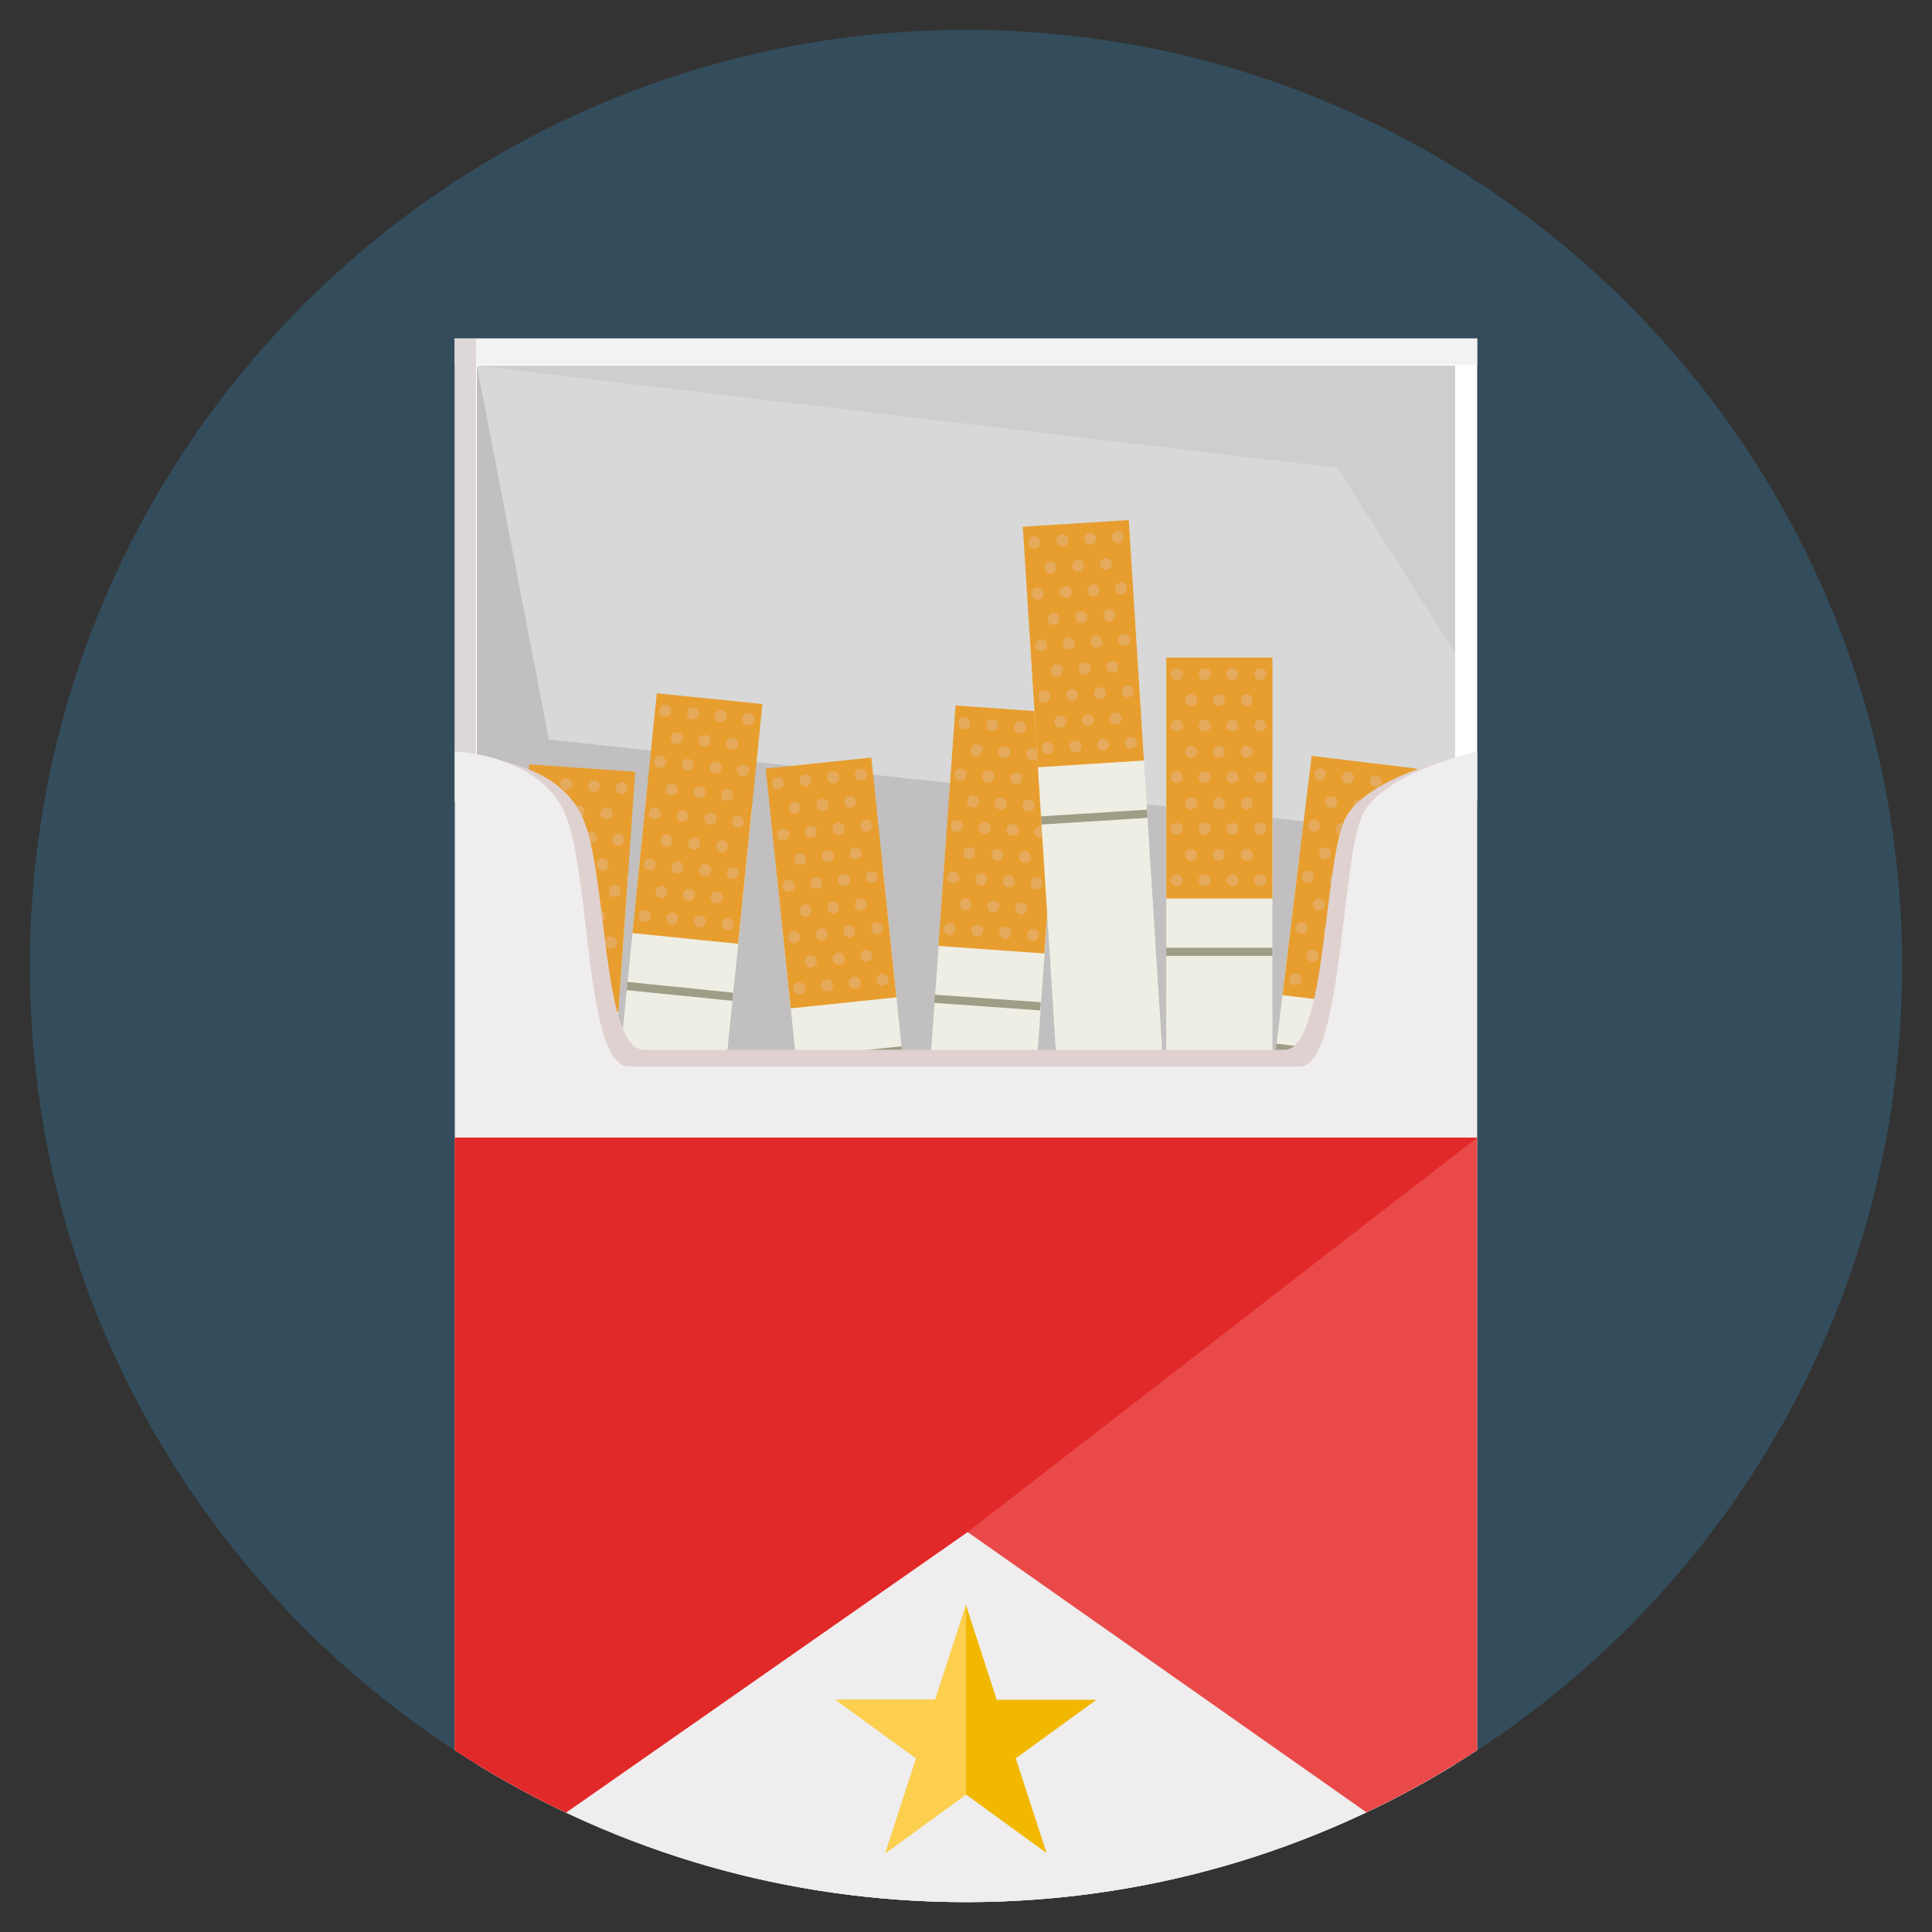 <?xml version="1.0" ?><!DOCTYPE svg  PUBLIC '-//W3C//DTD SVG 1.1//EN'  'http://www.w3.org/Graphics/SVG/1.1/DTD/svg11.dtd'><svg height="512px" id="Layer_1" style="enable-background:new 0 0 512 512;" version="1.1" viewBox="0 0 512 512" width="512px" xml:space="preserve" xmlns="http://www.w3.org/2000/svg" xmlns:xlink="http://www.w3.org/1999/xlink"><rect x="0" y="0" width="512" height="512" fill="#333333" stroke="none"/><style type="text/css">
<![CDATA[
	.st0{fill:#487206;}
	.st1{fill:#48A1AF;}
	.st2{fill:#ADDBA2;}
	.st3{fill:#7F7D77;}
	.st4{fill:#E05663;}
	.st5{fill:#AFA58C;}
	.st6{fill:#AFAFAE;}
	.st7{fill:#E0AF4C;}
	.st8{fill:#E0D1D1;}
	.st9{fill:#E0DFDC;}
	.st10{fill:#E0E2D9;}
	.st11{fill:#E17A2D;}
	.st12{fill:#E22929;}
	.st13{fill:#E2580C;}
	.st14{fill:#E2DDCF;}
	.st15{fill:#E2E1D9;}
	.st16{fill:#E2E2E0;}
	.st17{fill:#E2F0F2;}
	.st18{fill:#E53046;}
	.st19{fill:#4ABC96;}
	.st20{fill:#E5AA5C;}
	.st21{fill:#E79E2F;}
	.st22{fill:#E8546C;}
	.st23{fill:#E8B1A0;}
	.st24{fill:#E8CB70;}
	.st25{fill:#B24000;}
	.st26{fill:#845E35;}
	.st27{fill-rule:evenodd;clip-rule:evenodd;fill:#7ABC1B;}
	.st28{fill:#EA4949;}
	.st29{fill:#EAE7E1;}
	.st30{fill:#EAEFEF;}
	.st31{fill:#888988;}
	.st32{fill:#888989;}
	.st33{fill:#898479;}
	.st34{fill:#ED6B6B;}
	.st35{fill:#EDC92F;}
	.st36{fill:#EDC988;}
	.st37{fill:#EDD48E;}
	.st38{fill:#EDE362;}
	.st39{fill:#EE660E;}
	.st40{fill:#EF8989;}
	.st41{fill:#EFD565;}
	.st42{fill:#EFEDED;}
	.st43{fill:#EFEEE4;}
	.st44{fill:#BA8436;}
	.st45{fill:#BAB8B6;}
	.st46{fill:#BABAB6;}
	.st47{fill:#8D9696;}
	.st48{fill:#BF4013;}
	.st49{fill:#BFB599;}
	.st50{fill:#BFBFBE;}
	.st51{fill:#F2AD51;}
	.st52{fill:#F2B800;}
	.st53{fill:#F2F2F2;}
	.st54{fill:#F4D44E;}
	.st55{fill:#F4E028;}
	.st56{fill:#F4F4F4;}
	.st57{fill:#292A25;}
	.st58{fill:#F7F5F2;}
	.st59{fill:#29C183;}
	.st60{fill:#5F8E0E;}
	.st61{fill:#909191;}
	.st62{fill:#C16842;}
	.st63{fill:#C18111;}
	.st64{fill:#C1BFBF;}
	.st65{fill:#C6A206;}
	.st66{fill:#C6C5C4;}
	.st67{fill:#993504;}
	.st68{fill:#996511;}
	.st69{fill:#997141;}
	.st70{fill:#999282;}
	.st71{fill:#FCCF4F;}
	.st72{fill:#60737C;}
	.st73{fill:#FFFFFF;}
	.st74{fill:#644B44;}
	.st75{fill:#CACCCC;}
	.st76{fill:#CC8127;}
	.st77{fill:#CCC5B4;}
	.st78{fill:#CCCCCC;}
	.st79{fill:#9E9D86;}
	.st80{fill:#CE8320;}
	.st81{fill:#CE8C78;}
	.st82{fill:#CECECE;}
	.st83{fill:#9FA09F;}
	.st84{fill:#9FA3A3;}
	.st85{fill:#334D5C;}
	.st86{fill:#337180;}
	.st87{fill:#6B615D;}
	.st88{fill:#6E4832;}
	.st89{fill:#D1CD3B;}
	.st90{fill-rule:evenodd;clip-rule:evenodd;fill:#64A80D;}
	.st91{fill:#D3E1E2;}
	.st92{fill:#D4D8D8;}
	.st93{fill:#D61E1E;}
	.st94{fill:#D63434;}
	.st95{fill:#D6D6D0;}
	.st96{fill:#D7DBDB;}
	.st97{fill:#D88D2B;}
	.st98{fill:#D8D8D8;}
	.st99{fill:#3F3F3D;}
	.st100{fill:#705634;}
	.st101{fill:#727069;}
	.st102{fill:#72706B;}
	.st103{fill:#A3712F;}
	.st104{fill:#A54B2B;}
	.st105{fill-rule:evenodd;clip-rule:evenodd;fill:#6B9913;}
	.st106{fill:#DB9A83;}
	.st107{fill:#DBDBDB;}
	.st108{fill:#DDD7D7;}
	.st109{fill:#DDDDDD;}
	.st110{fill:#DFA17C;}
]]>
</style><g><g><g><path class="st85" d="M256.003,7.924c-137.012,0-248.082,111.06-248.082,248.082c0,137.001,111.07,248.07,248.082,248.07     c137.006,0,248.076-111.069,248.076-248.07C504.079,118.983,393.009,7.924,256.003,7.924z"/></g></g><g><g><g><rect class="st73" height="122.623" width="270.938" x="120.531" y="89.686"/></g></g><g><g><rect class="st53" height="6.958" width="270.938" x="120.531" y="89.686"/></g></g><g><g><rect class="st108" height="122.623" width="5.604" x="120.531" y="89.686"/></g></g><g><g><path class="st98" d="M126.379,96.918v370.628c37.724,23.164,82.11,36.53,129.624,36.53c47.511,0,91.896-13.366,129.619-36.529      V96.918H126.379z"/></g></g><g><g><polygon class="st82" points="126.379,96.918 354.456,124 385.622,173 385.622,96.918     "/></g></g><g><g><path class="st64" d="M145.456,196l-19.077-99.082v370.628c37.724,23.164,82.11,36.53,129.624,36.53      c47.511,0,91.896-13.366,129.619-36.529V222L145.456,196z"/></g></g><g><g><g><g><rect class="st43" height="28.14" transform="matrix(0.07 -0.998 0.998 0.07 -186.441 445.614)" width="184.191" x="53.762" y="308.765"/></g></g><g><g><rect class="st79" height="28.14" transform="matrix(0.07 -0.998 0.998 0.07 -142.478 410.144)" width="2.17" x="147.688" y="267.431"/></g></g><g><g><g><rect class="st21" height="28.141" transform="matrix(0.07 -0.998 0.998 0.07 -93.671 370.631)" width="63.861" x="120.083" y="221.501"/></g></g><g><g><g><g><g><g><circle class="st20" cx="160.934" cy="263.374" r="1.586"/></g></g><g><g><circle class="st20" cx="153.577" cy="262.855" r="1.586"/></g></g><g><g><circle class="st20" cx="146.22" cy="262.336" r="1.586"/></g></g><g><g><path class="st20" d="M138.973,260.235c-0.873-0.062-1.63,0.596-1.691,1.47c-0.062,0.873,0.595,1.632,1.469,1.694             c0.876,0.062,1.632-0.598,1.694-1.471C140.505,261.055,139.849,260.297,138.973,260.235z"/></g></g></g></g></g><g><g><g><g><g><circle class="st20" cx="161.896" cy="249.744" r="1.587"/></g></g><g><g><circle class="st20" cx="154.539" cy="249.226" r="1.587"/></g></g><g><g><circle class="st20" cx="147.182" cy="248.707" r="1.586"/></g></g><g><g><circle class="st20" cx="139.823" cy="248.187" r="1.587"/></g></g></g></g></g><g><g><g><g><g><circle class="st20" cx="162.857" cy="236.114" r="1.586"/></g></g><g><g><circle class="st20" cx="155.5" cy="235.595" r="1.586"/></g></g><g><g><circle class="st20" cx="148.144" cy="235.076" r="1.586"/></g></g><g><g><path class="st20" d="M140.896,232.975c-0.874-0.062-1.631,0.598-1.692,1.47c-0.062,0.875,0.596,1.633,1.469,1.694             c0.876,0.062,1.633-0.597,1.694-1.471C142.429,233.796,141.771,233.037,140.896,232.975z"/></g></g></g></g></g><g><g><g><g><g><circle class="st20" cx="157.818" cy="256.396" r="1.587"/></g></g><g><g><circle class="st20" cx="150.46" cy="255.877" r="1.587"/></g></g><g><g><circle class="st20" cx="143.104" cy="255.358" r="1.587"/></g></g></g></g></g><g><g><g><g><g><circle class="st20" cx="158.78" cy="242.767" r="1.586"/></g></g><g><g><circle class="st20" cx="151.422" cy="242.248" r="1.586"/></g></g><g><g><circle class="st20" cx="144.066" cy="241.729" r="1.586"/></g></g></g></g></g></g><g><g><g><g><g><g><circle class="st20" cx="163.819" cy="222.484" r="1.586"/></g></g><g><g><circle class="st20" cx="156.462" cy="221.965" r="1.586"/></g></g><g><g><circle class="st20" cx="149.105" cy="221.446" r="1.586"/></g></g><g><g><path class="st20" d="M141.858,219.345c-0.873-0.062-1.631,0.598-1.693,1.471c-0.061,0.874,0.596,1.632,1.469,1.693             c0.876,0.062,1.633-0.597,1.694-1.47S142.733,219.407,141.858,219.345z"/></g></g></g></g></g><g><g><g><g><g><circle class="st20" cx="164.78" cy="208.855" r="1.586"/></g></g><g><g><circle class="st20" cx="157.423" cy="208.336" r="1.587"/></g></g><g><g><circle class="st20" cx="150.066" cy="207.817" r="1.586"/></g></g><g><g><path class="st20" d="M142.819,205.715c-0.873-0.062-1.631,0.598-1.692,1.471c-0.062,0.875,0.596,1.634,1.469,1.695             c0.876,0.062,1.632-0.598,1.694-1.473C144.352,206.536,143.694,205.777,142.819,205.715z"/></g></g></g></g></g><g><g><g><g><g><circle class="st20" cx="159.741" cy="229.136" r="1.587"/></g></g><g><g><circle class="st20" cx="152.384" cy="228.617" r="1.587"/></g></g><g><g><circle class="st20" cx="145.027" cy="228.098" r="1.586"/></g></g></g></g></g><g><g><g><g><g><circle class="st20" cx="160.703" cy="215.506" r="1.586"/></g></g><g><g><circle class="st20" cx="153.346" cy="214.987" r="1.586"/></g></g><g><g><circle class="st20" cx="145.989" cy="214.468" r="1.586"/></g></g></g></g></g></g></g></g><g><g><g><rect class="st43" height="28.142" transform="matrix(0.101 -0.995 0.995 0.101 -144.137 448.359)" width="184.191" x="83.851" y="289.84"/></g></g><g><g><rect class="st79" height="28.141" transform="matrix(0.101 -0.995 0.995 0.101 -99.38 415.414)" width="2.171" x="179.033" y="248.614"/></g></g><g><g><g><rect class="st21" height="28.14" transform="matrix(0.101 -0.995 0.995 0.101 -49.62 378.855)" width="63.861" x="152.824" y="202.805"/></g></g><g><g><g><g><g><g><path class="st20" d="M192.984,243.358c-0.872-0.088-1.649,0.546-1.737,1.418c-0.088,0.871,0.546,1.65,1.417,1.738             c0.874,0.088,1.651-0.547,1.739-1.418C194.492,244.225,193.857,243.446,192.984,243.358z"/></g></g><g><g><circle class="st20" cx="185.487" cy="244.194" r="1.586"/></g></g><g><g><circle class="st20" cx="178.148" cy="243.451" r="1.586"/></g></g><g><g><circle class="st20" cx="170.81" cy="242.708" r="1.586"/></g></g></g></g></g><g><g><g><g><g><circle class="st20" cx="194.2" cy="231.342" r="1.587"/></g></g><g><g><circle class="st20" cx="186.863" cy="230.599" r="1.587"/></g></g><g><g><circle class="st20" cx="179.524" cy="229.857" r="1.587"/></g></g><g><g><circle class="st20" cx="172.186" cy="229.114" r="1.587"/></g></g></g></g></g><g><g><g><g><g><circle class="st20" cx="195.576" cy="217.748" r="1.586"/></g></g><g><g><circle class="st20" cx="188.239" cy="217.005" r="1.586"/></g></g><g><g><circle class="st20" cx="180.9" cy="216.262" r="1.586"/></g></g><g><g><path class="st20" d="M173.722,213.941c-0.871-0.088-1.649,0.548-1.737,1.418c-0.088,0.872,0.546,1.649,1.417,1.738             c0.874,0.088,1.65-0.546,1.739-1.418C175.229,214.809,174.595,214.03,173.722,213.941z"/></g></g></g></g></g><g><g><g><g><g><circle class="st20" cx="189.923" cy="237.867" r="1.587"/></g></g><g><g><circle class="st20" cx="182.584" cy="237.124" r="1.587"/></g></g><g><g><circle class="st20" cx="175.247" cy="236.381" r="1.587"/></g></g></g></g></g><g><g><g><g><g><circle class="st20" cx="191.299" cy="224.273" r="1.586"/></g></g><g><g><circle class="st20" cx="183.96" cy="223.53" r="1.586"/></g></g><g><g><circle class="st20" cx="176.624" cy="222.787" r="1.586"/></g></g></g></g></g></g><g><g><g><g><g><g><circle class="st20" cx="196.952" cy="204.153" r="1.586"/></g></g><g><g><circle class="st20" cx="189.615" cy="203.41" r="1.586"/></g></g><g><g><circle class="st20" cx="182.276" cy="202.668" r="1.586"/></g></g><g><g><circle class="st20" cx="174.938" cy="201.925" r="1.586"/></g></g></g></g></g><g><g><g><g><g><circle class="st20" cx="198.328" cy="190.559" r="1.586"/></g></g><g><g><circle class="st20" cx="190.991" cy="189.817" r="1.587"/></g></g><g><g><circle class="st20" cx="183.652" cy="189.074" r="1.586"/></g></g><g><g><circle class="st20" cx="176.313" cy="188.331" r="1.587"/></g></g></g></g></g><g><g><g><g><g><circle class="st20" cx="192.675" cy="210.678" r="1.587"/></g></g><g><g><circle class="st20" cx="185.337" cy="209.935" r="1.587"/></g></g><g><g><circle class="st20" cx="177.999" cy="209.192" r="1.587"/></g></g></g></g></g><g><g><g><g><g><circle class="st20" cx="194.051" cy="197.083" r="1.586"/></g></g><g><g><circle class="st20" cx="186.713" cy="196.341" r="1.586"/></g></g><g><g><circle class="st20" cx="179.375" cy="195.598" r="1.586"/></g></g></g></g></g></g></g></g><g><g><g><rect class="st43" height="184.191" transform="matrix(0.995 -0.104 0.104 0.995 -32.228 25.688)" width="28.142" x="215.28" y="228.71"/></g></g><g><g><rect class="st79" height="2.17" transform="matrix(0.995 -0.104 0.104 0.995 -27.957 25.018)" width="28.14" x="210.955" y="278.51"/></g></g><g><g><g><rect class="st21" height="63.862" transform="matrix(0.995 -0.104 0.104 0.995 -23.202 24.265)" width="28.141" x="206.149" y="201.871"/></g></g><g><g><g><g><g><g><circle class="st20" cx="233.845" cy="259.627" r="1.587"/></g></g><g><g><circle class="st20" cx="226.508" cy="260.397" r="1.587"/></g></g><g><g><circle class="st20" cx="219.173" cy="261.167" r="1.585"/></g></g><g><g><circle class="st20" cx="211.838" cy="261.937" r="1.586"/></g></g></g></g></g><g><g><g><g><g><circle class="st20" cx="232.419" cy="246.038" r="1.587"/></g></g><g><g><circle class="st20" cx="225.083" cy="246.809" r="1.587"/></g></g><g><g><circle class="st20" cx="217.747" cy="247.578" r="1.586"/></g></g><g><g><circle class="st20" cx="210.412" cy="248.348" r="1.586"/></g></g></g></g></g><g><g><g><g><g><circle class="st20" cx="230.993" cy="232.449" r="1.586"/></g></g><g><g><circle class="st20" cx="223.656" cy="233.219" r="1.587"/></g></g><g><g><circle class="st20" cx="216.32" cy="233.989" r="1.586"/></g></g><g><g><circle class="st20" cx="208.986" cy="234.758" r="1.586"/></g></g></g></g></g><g><g><g><g><g><circle class="st20" cx="229.561" cy="253.297" r="1.586"/></g></g><g><g><circle class="st20" cx="222.226" cy="254.067" r="1.586"/></g></g><g><g><circle class="st20" cx="214.889" cy="254.837" r="1.586"/></g></g></g></g></g><g><g><g><g><g><circle class="st20" cx="228.135" cy="239.71" r="1.586"/></g></g><g><g><circle class="st20" cx="220.799" cy="240.48" r="1.586"/></g></g><g><g><circle class="st20" cx="213.463" cy="241.25" r="1.586"/></g></g></g></g></g></g><g><g><g><g><g><g><circle class="st20" cx="229.566" cy="218.86" r="1.587"/></g></g><g><g><circle class="st20" cx="222.23" cy="219.63" r="1.587"/></g></g><g><g><circle class="st20" cx="214.895" cy="220.4" r="1.586"/></g></g><g><g><circle class="st20" cx="207.559" cy="221.17" r="1.586"/></g></g></g></g></g><g><g><g><g><g><circle class="st20" cx="228.14" cy="205.27" r="1.586"/></g></g><g><g><circle class="st20" cx="220.804" cy="206.04" r="1.587"/></g></g><g><g><circle class="st20" cx="213.468" cy="206.81" r="1.585"/></g></g><g><g><circle class="st20" cx="206.133" cy="207.58" r="1.586"/></g></g></g></g></g><g><g><g><g><g><circle class="st20" cx="226.709" cy="226.12" r="1.586"/></g></g><g><g><circle class="st20" cx="219.373" cy="226.89" r="1.586"/></g></g><g><g><circle class="st20" cx="212.037" cy="227.66" r="1.586"/></g></g></g></g></g><g><g><g><g><g><circle class="st20" cx="225.283" cy="212.531" r="1.586"/></g></g><g><g><circle class="st20" cx="217.947" cy="213.301" r="1.586"/></g></g><g><g><circle class="st20" cx="210.611" cy="214.071" r="1.586"/></g></g></g></g></g></g></g></g><g><g><g><rect class="st43" height="28.142" transform="matrix(0.071 -0.998 0.998 0.071 -66.077 543.427)" width="184.191" x="166.555" y="293.11"/></g></g><g><g><rect class="st79" height="28.142" transform="matrix(0.071 -0.998 0.998 0.071 -22.19 507.869)" width="2.17" x="260.5" y="251.778"/></g></g><g><g><g><rect class="st21" height="28.141" transform="matrix(0.071 -0.998 0.998 0.071 26.719 468.524)" width="63.861" x="232.916" y="205.849"/></g></g><g><g><g><g><g><g><circle class="st20" cx="273.754" cy="247.727" r="1.586"/></g></g><g><g><circle class="st20" cx="266.397" cy="247.205" r="1.586"/></g></g><g><g><circle class="st20" cx="259.04" cy="246.682" r="1.586"/></g></g><g><g><circle class="st20" cx="251.682" cy="246.16" r="1.586"/></g></g></g></g></g><g><g><g><g><g><circle class="st20" cx="274.721" cy="234.098" r="1.586"/></g></g><g><g><circle class="st20" cx="267.365" cy="233.575" r="1.587"/></g></g><g><g><circle class="st20" cx="260.008" cy="233.053" r="1.586"/></g></g><g><g><circle class="st20" cx="252.65" cy="232.531" r="1.586"/></g></g></g></g></g><g><g><g><g><g><circle class="st20" cx="275.688" cy="220.469" r="1.586"/></g></g><g><g><circle class="st20" cx="268.333" cy="219.946" r="1.586"/></g></g><g><g><circle class="st20" cx="260.976" cy="219.423" r="1.586"/></g></g><g><g><circle class="st20" cx="253.618" cy="218.901" r="1.586"/></g></g></g></g></g><g><g><g><g><g><circle class="st20" cx="270.642" cy="240.748" r="1.586"/></g></g><g><g><circle class="st20" cx="263.284" cy="240.226" r="1.586"/></g></g><g><g><circle class="st20" cx="255.928" cy="239.703" r="1.586"/></g></g></g></g></g><g><g><g><g><g><circle class="st20" cx="271.609" cy="227.118" r="1.587"/></g></g><g><g><circle class="st20" cx="264.252" cy="226.596" r="1.586"/></g></g><g><g><circle class="st20" cx="256.895" cy="226.074" r="1.587"/></g></g></g></g></g></g><g><g><g><g><g><g><circle class="st20" cx="276.656" cy="206.839" r="1.586"/></g></g><g><g><circle class="st20" cx="269.301" cy="206.316" r="1.586"/></g></g><g><g><circle class="st20" cx="261.943" cy="205.794" r="1.586"/></g></g><g><g><circle class="st20" cx="254.586" cy="205.271" r="1.586"/></g></g></g></g></g><g><g><g><g><g><circle class="st20" cx="277.624" cy="193.21" r="1.586"/></g></g><g><g><circle class="st20" cx="270.268" cy="192.688" r="1.587"/></g></g><g><g><circle class="st20" cx="262.911" cy="192.165" r="1.587"/></g></g><g><g><circle class="st20" cx="255.554" cy="191.642" r="1.586"/></g></g></g></g></g><g><g><g><g><g><circle class="st20" cx="272.577" cy="213.489" r="1.586"/></g></g><g><g><circle class="st20" cx="265.219" cy="212.967" r="1.586"/></g></g><g><g><circle class="st20" cx="257.862" cy="212.444" r="1.586"/></g></g></g></g></g><g><g><g><g><g><circle class="st20" cx="273.545" cy="199.859" r="1.586"/></g></g><g><g><circle class="st20" cx="266.188" cy="199.337" r="1.586"/></g></g><g><g><circle class="st20" cx="258.83" cy="198.814" r="1.586"/></g></g></g></g></g></g></g></g><g><g><g><rect class="st43" height="184.191" transform="matrix(0.998 -0.063 0.063 0.998 -15.736 19.049)" width="28.14" x="278.615" y="165.705"/></g></g><g><g><rect class="st79" height="2.169" transform="matrix(0.998 -0.063 0.063 0.998 -13.119 18.795)" width="28.14" x="275.992" y="215.363"/></g></g><g><g><g><rect class="st21" height="63.862" transform="matrix(0.998 -0.063 0.063 0.998 -10.211 18.508)" width="28.14" x="273.078" y="138.564"/></g></g><g><g><g><g><g><g><circle class="st20" cx="299.697" cy="196.86" r="1.586"/></g></g><g><g><circle class="st20" cx="292.336" cy="197.327" r="1.586"/></g></g><g><g><circle class="st20" cx="284.976" cy="197.794" r="1.586"/></g></g><g><g><circle class="st20" cx="277.614" cy="198.261" r="1.586"/></g></g></g></g></g><g><g><g><g><g><circle class="st20" cx="298.832" cy="183.224" r="1.587"/></g></g><g><g><circle class="st20" cx="291.471" cy="183.691" r="1.587"/></g></g><g><g><circle class="st20" cx="284.111" cy="184.158" r="1.587"/></g></g><g><g><circle class="st20" cx="276.749" cy="184.625" r="1.587"/></g></g></g></g></g><g><g><g><g><g><circle class="st20" cx="297.967" cy="169.587" r="1.586"/></g></g><g><g><circle class="st20" cx="290.606" cy="170.054" r="1.586"/></g></g><g><g><circle class="st20" cx="283.246" cy="170.521" r="1.586"/></g></g><g><g><circle class="st20" cx="275.884" cy="170.989" r="1.586"/></g></g></g></g></g><g><g><g><g><g><circle class="st20" cx="295.678" cy="190.361" r="1.586"/></g></g><g><g><circle class="st20" cx="288.317" cy="190.827" r="1.586"/></g></g><g><g><circle class="st20" cx="280.957" cy="191.294" r="1.586"/></g></g></g></g></g><g><g><g><g><g><circle class="st20" cx="294.813" cy="176.724" r="1.587"/></g></g><g><g><circle class="st20" cx="287.452" cy="177.191" r="1.587"/></g></g><g><g><circle class="st20" cx="280.092" cy="177.658" r="1.587"/></g></g></g></g></g></g><g><g><g><g><g><g><circle class="st20" cx="297.102" cy="155.951" r="1.586"/></g></g><g><g><circle class="st20" cx="289.742" cy="156.418" r="1.586"/></g></g><g><g><circle class="st20" cx="282.381" cy="156.885" r="1.586"/></g></g><g><g><circle class="st20" cx="275.019" cy="157.352" r="1.585"/></g></g></g></g></g><g><g><g><g><g><circle class="st20" cx="296.237" cy="142.315" r="1.587"/></g></g><g><g><circle class="st20" cx="288.876" cy="142.782" r="1.586"/></g></g><g><g><circle class="st20" cx="281.516" cy="143.249" r="1.587"/></g></g><g><g><circle class="st20" cx="274.154" cy="143.716" r="1.587"/></g></g></g></g></g><g><g><g><g><g><circle class="st20" cx="293.949" cy="163.087" r="1.586"/></g></g><g><g><circle class="st20" cx="286.587" cy="163.554" r="1.586"/></g></g><g><g><circle class="st20" cx="279.227" cy="164.021" r="1.586"/></g></g></g></g></g><g><g><g><g><g><circle class="st20" cx="293.083" cy="149.451" r="1.586"/></g></g><g><g><circle class="st20" cx="285.722" cy="149.918" r="1.586"/></g></g><g><g><circle class="st20" cx="278.362" cy="150.385" r="1.585"/></g></g></g></g></g></g></g></g><g><g><g><rect class="st43" height="184.191" width="28.142" x="309.071" y="201.577"/></g></g><g><g><rect class="st79" height="2.169" width="28.142" x="309.071" y="251.152"/></g></g><g><g><g><rect class="st21" height="63.862" width="28.142" x="309.071" y="174.261"/></g></g><g><g><g><g><g><g><circle class="st20" cx="333.996" cy="233.3" r="1.586"/></g></g><g><g><circle class="st20" cx="326.622" cy="233.3" r="1.586"/></g></g><g><g><circle class="st20" cx="319.245" cy="233.3" r="1.586"/></g></g><g><g><circle class="st20" cx="311.869" cy="233.3" r="1.586"/></g></g></g></g></g><g><g><g><g><g><circle class="st20" cx="333.996" cy="219.635" r="1.586"/></g></g><g><g><circle class="st20" cx="326.622" cy="219.635" r="1.586"/></g></g><g><g><circle class="st20" cx="319.245" cy="219.635" r="1.586"/></g></g><g><g><circle class="st20" cx="311.869" cy="219.635" r="1.586"/></g></g></g></g></g><g><g><g><g><g><circle class="st20" cx="333.996" cy="205.972" r="1.586"/></g></g><g><g><circle class="st20" cx="326.622" cy="205.972" r="1.586"/></g></g><g><g><circle class="st20" cx="319.245" cy="205.972" r="1.586"/></g></g><g><g><circle class="st20" cx="311.869" cy="205.972" r="1.586"/></g></g></g></g></g><g><g><g><g><g><circle class="st20" cx="330.397" cy="226.558" r="1.586"/></g></g><g><g><circle class="st20" cx="323.022" cy="226.558" r="1.586"/></g></g><g><g><circle class="st20" cx="315.646" cy="226.558" r="1.586"/></g></g></g></g></g><g><g><g><g><g><circle class="st20" cx="330.397" cy="212.894" r="1.586"/></g></g><g><g><circle class="st20" cx="323.022" cy="212.894" r="1.586"/></g></g><g><g><circle class="st20" cx="315.646" cy="212.894" r="1.586"/></g></g></g></g></g></g><g><g><g><g><g><g><circle class="st20" cx="333.996" cy="192.308" r="1.586"/></g></g><g><g><circle class="st20" cx="326.622" cy="192.308" r="1.586"/></g></g><g><g><circle class="st20" cx="319.245" cy="192.308" r="1.586"/></g></g><g><g><circle class="st20" cx="311.869" cy="192.308" r="1.586"/></g></g></g></g></g><g><g><g><g><g><circle class="st20" cx="333.996" cy="178.644" r="1.586"/></g></g><g><g><circle class="st20" cx="326.622" cy="178.644" r="1.586"/></g></g><g><g><circle class="st20" cx="319.245" cy="178.644" r="1.586"/></g></g><g><g><circle class="st20" cx="311.869" cy="178.644" r="1.586"/></g></g></g></g></g><g><g><g><g><g><circle class="st20" cx="330.397" cy="199.23" r="1.587"/></g></g><g><g><circle class="st20" cx="323.022" cy="199.23" r="1.587"/></g></g><g><g><circle class="st20" cx="315.646" cy="199.23" r="1.587"/></g></g></g></g></g><g><g><g><g><g><circle class="st20" cx="330.397" cy="185.567" r="1.586"/></g></g><g><g><circle class="st20" cx="323.022" cy="185.567" r="1.586"/></g></g><g><g><circle class="st20" cx="315.646" cy="185.567" r="1.586"/></g></g></g></g></g></g></g></g><g><g><g><rect class="st43" height="28.142" transform="matrix(0.121 -0.993 0.993 0.121 -13.408 626.41)" width="184.19" x="255.038" y="306.708"/></g></g><g><g><rect class="st79" height="28.142" transform="matrix(0.121 -0.993 0.993 0.121 31.793 595.22)" width="2.17" x="351.077" y="265.578"/></g></g><g><g><g><rect class="st21" height="28.142" transform="matrix(0.121 -0.993 0.993 0.121 82.115 560.656)" width="63.862" x="325.82" y="219.874"/></g></g><g><g><g><g><g><g><circle class="st20" cx="365.234" cy="262.168" r="1.586"/></g></g><g><g><circle class="st20" cx="357.914" cy="261.273" r="1.586"/></g></g><g><g><circle class="st20" cx="350.593" cy="260.378" r="1.586"/></g></g><g><g><circle class="st20" cx="343.271" cy="259.483" r="1.586"/></g></g></g></g></g><g><g><g><g><g><circle class="st20" cx="366.893" cy="248.605" r="1.587"/></g></g><g><g><circle class="st20" cx="359.572" cy="247.71" r="1.587"/></g></g><g><g><circle class="st20" cx="352.252" cy="246.815" r="1.587"/></g></g><g><g><circle class="st20" cx="344.93" cy="245.92" r="1.587"/></g></g></g></g></g><g><g><g><g><g><circle class="st20" cx="368.551" cy="235.042" r="1.586"/></g></g><g><g><circle class="st20" cx="361.231" cy="234.147" r="1.586"/></g></g><g><g><circle class="st20" cx="353.91" cy="233.252" r="1.586"/></g></g><g><g><circle class="st20" cx="346.588" cy="232.357" r="1.586"/></g></g></g></g></g><g><g><g><g><g><circle class="st20" cx="362.48" cy="255.04" r="1.586"/></g></g><g><g><circle class="st20" cx="355.159" cy="254.145" r="1.587"/></g></g><g><g><circle class="st20" cx="347.839" cy="253.25" r="1.586"/></g></g></g></g></g><g><g><g><g><g><circle class="st20" cx="364.139" cy="241.477" r="1.586"/></g></g><g><g><circle class="st20" cx="356.817" cy="240.582" r="1.586"/></g></g><g><g><circle class="st20" cx="349.498" cy="239.687" r="1.586"/></g></g></g></g></g></g><g><g><g><g><g><g><circle class="st20" cx="370.209" cy="221.479" r="1.586"/></g></g><g><g><circle class="st20" cx="362.889" cy="220.584" r="1.586"/></g></g><g><g><circle class="st20" cx="355.568" cy="219.689" r="1.586"/></g></g><g><g><circle class="st20" cx="348.246" cy="218.794" r="1.586"/></g></g></g></g></g><g><g><g><g><g><circle class="st20" cx="371.868" cy="207.918" r="1.587"/></g></g><g><g><circle class="st20" cx="364.547" cy="207.022" r="1.587"/></g></g><g><g><circle class="st20" cx="357.227" cy="206.127" r="1.587"/></g></g><g><g><circle class="st20" cx="349.905" cy="205.232" r="1.587"/></g></g></g></g></g><g><g><g><g><g><circle class="st20" cx="365.797" cy="227.914" r="1.587"/></g></g><g><g><circle class="st20" cx="358.476" cy="227.019" r="1.587"/></g></g><g><g><circle class="st20" cx="351.156" cy="226.124" r="1.586"/></g></g></g></g></g><g><g><g><g><g><path class="st20" d="M367.647,212.777c-0.869-0.106-1.658,0.513-1.765,1.382c-0.107,0.869,0.512,1.66,1.38,1.767             c0.872,0.106,1.661-0.513,1.768-1.382C369.136,213.675,368.52,212.883,367.647,212.777z"/></g></g><g><g><circle class="st20" cx="360.135" cy="213.456" r="1.586"/></g></g><g><g><circle class="st20" cx="352.814" cy="212.561" r="1.586"/></g></g></g></g></g></g></g></g></g><g><g><path class="st8" d="M356.788,216.388c-6.061,10.478-5.11,61.822-16.38,61.822H170.749c-11.521,0-9.578-47.671-16.636-62.196      c-7.059-14.523-27.497-15.097-27.497-15.097v266.777c37.672,23.073,81.974,36.381,129.387,36.381      c47.41,0,91.71-13.308,129.381-36.38V200.917C385.384,200.917,362.848,205.911,356.788,216.388z"/></g></g><g><g><path class="st42" d="M361.528,215.073c-6.345,10.78-5.351,67.572-17.15,67.572H166.739c-12.063,0-10.028-53.012-17.419-67.957      c-7.39-14.943-28.789-15.533-28.789-15.533v264.681c38.95,25.439,85.479,40.24,135.472,40.24      c49.99,0,96.518-14.8,135.466-40.239V199.155C391.469,199.155,367.873,204.293,361.528,215.073z"/></g></g><g><g><path class="st28" d="M120.531,301.487v162.349c9.403,6.142,19.248,11.663,29.479,16.505L256.417,406l105.7,74.283      c10.186-4.828,19.986-10.329,29.352-16.446v-162.35H120.531z"/></g></g><g><g><path class="st12" d="M120.531,301.487v162.349c9.403,6.142,19.248,11.663,29.479,16.505L256.417,406l135.052-104.513H120.531z"/></g></g><g><g><g><polygon class="st52" points="290.535,450.47 264.153,450.47 256,425.378 247.847,450.47 221.465,450.47 242.809,465.977        234.656,491.068 256,475.561 277.344,491.068 269.191,465.977      "/></g></g><g><g><polygon class="st71" points="247.847,450.47 221.465,450.47 242.809,465.977 234.656,491.068 256,475.561 256,425.378             "/></g></g></g></g></g></svg>